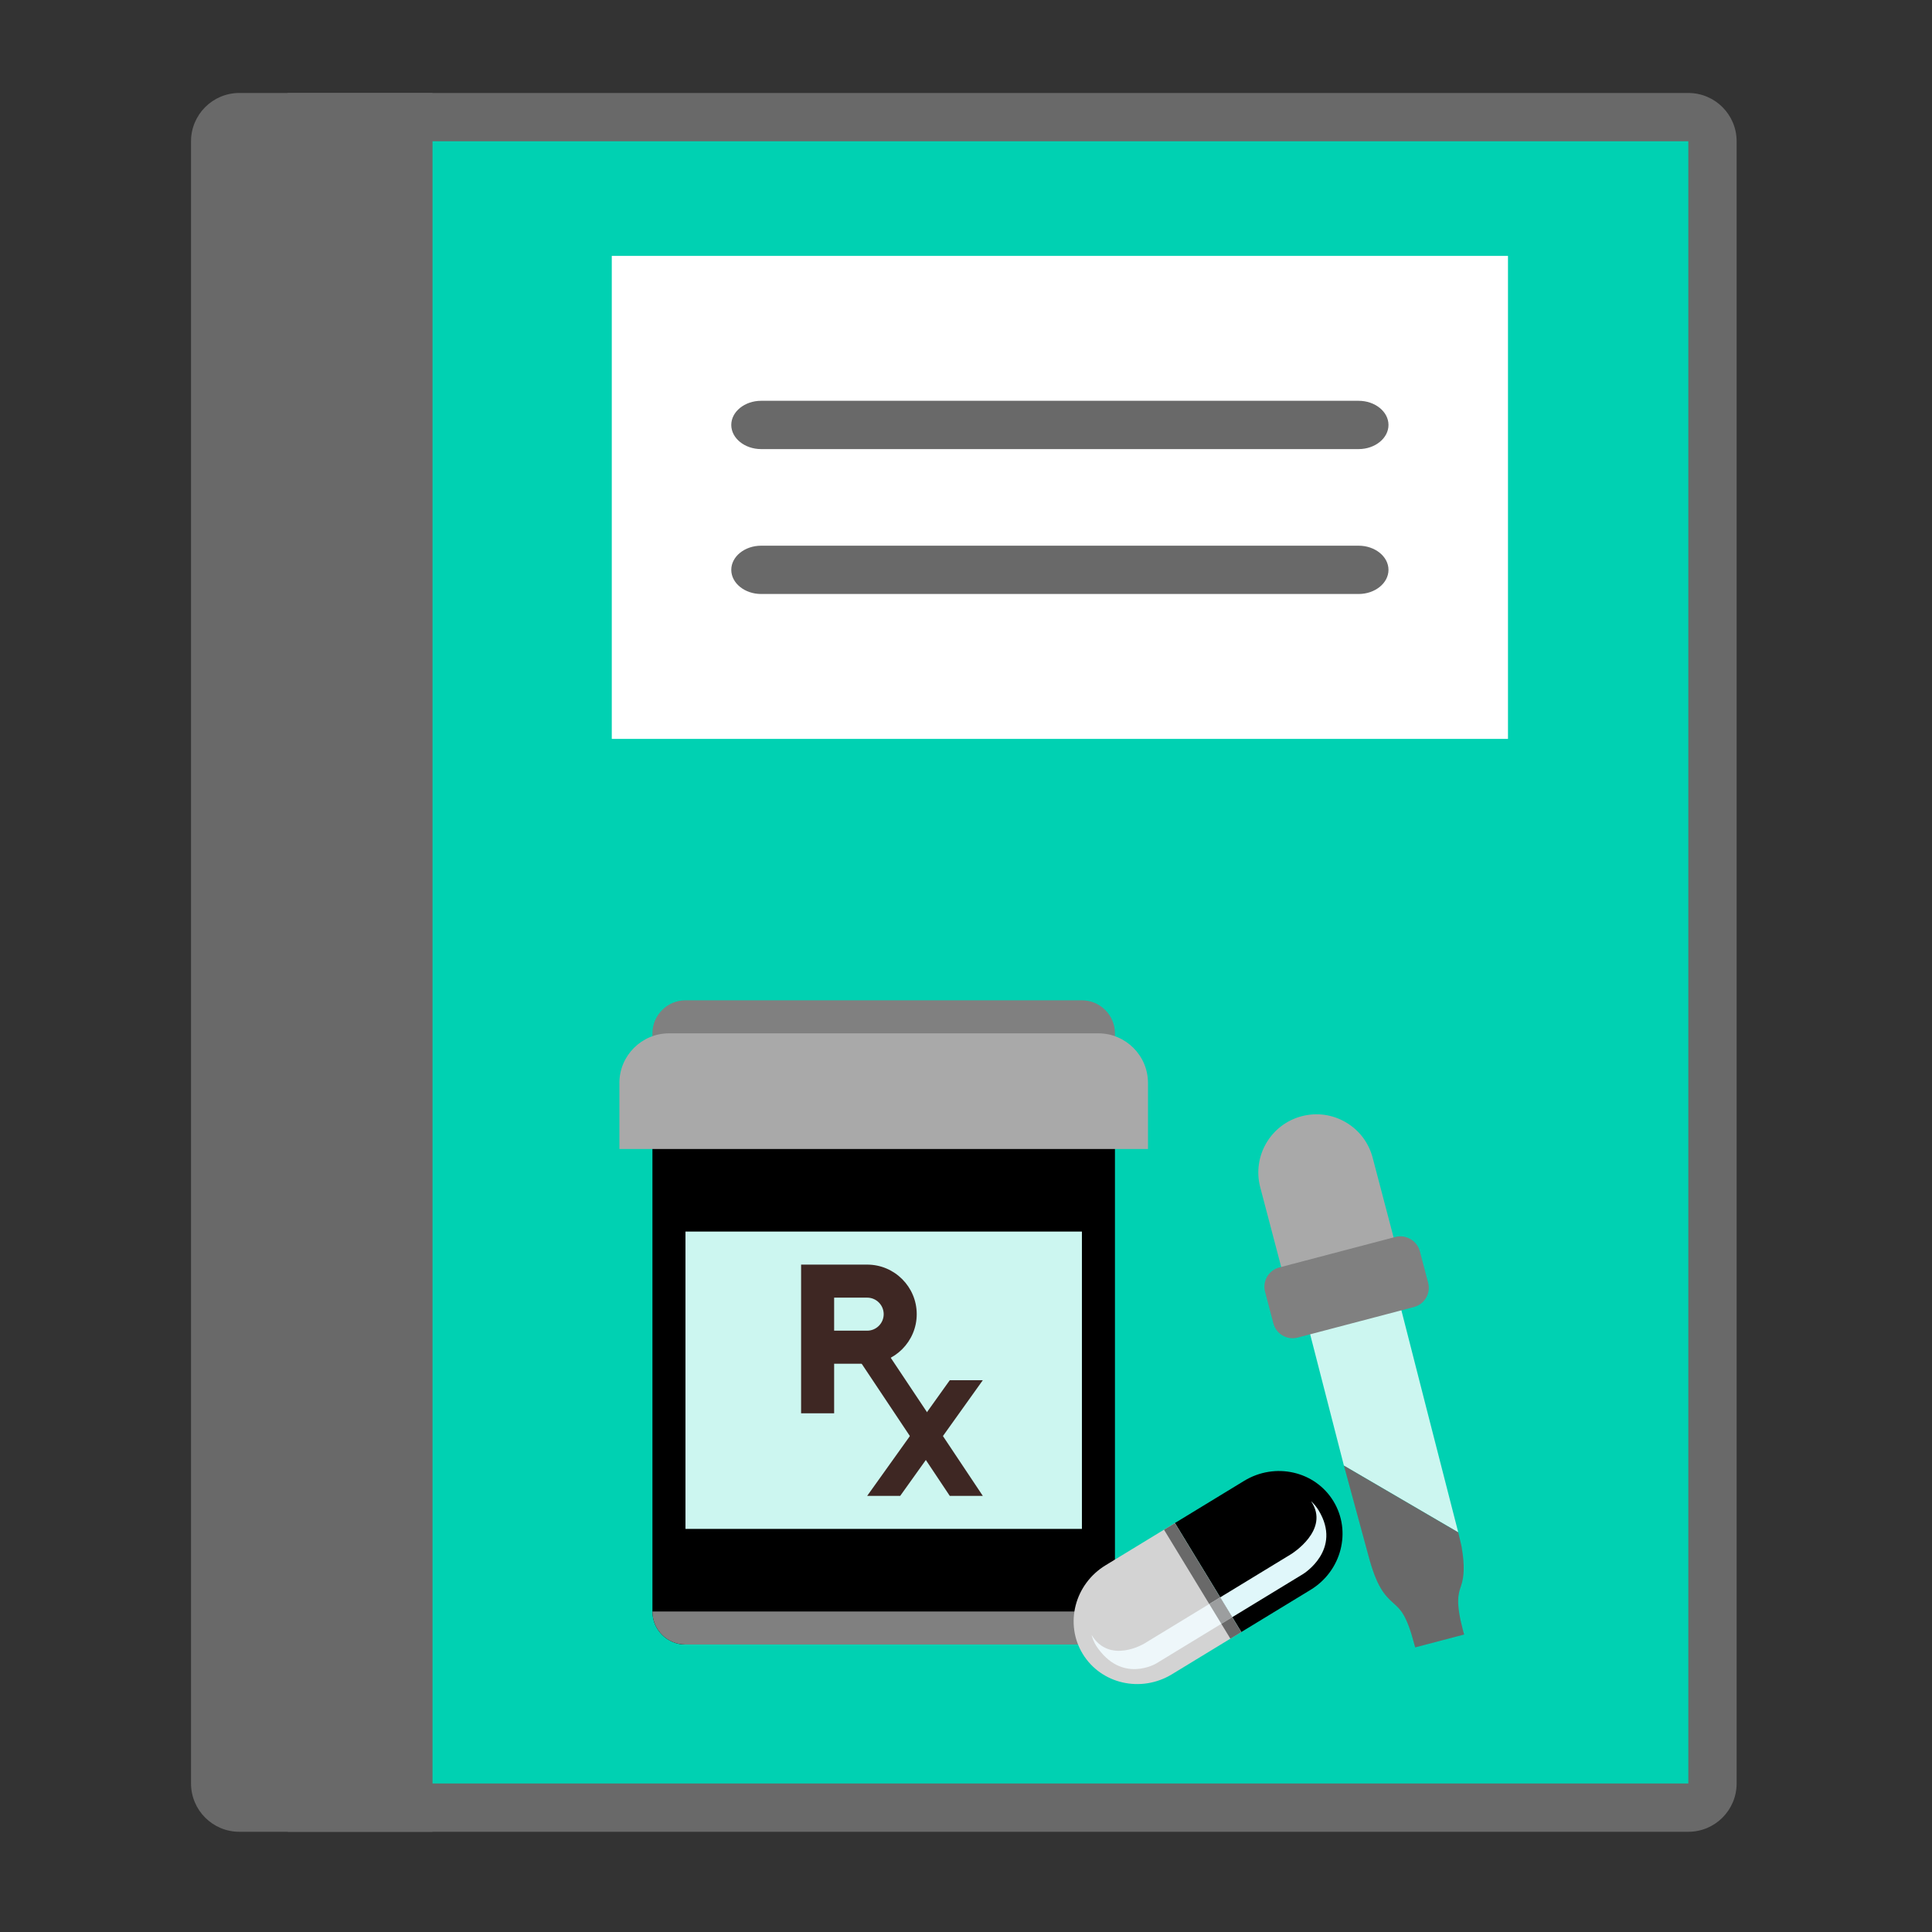<?xml version="1.0" encoding="UTF-8" standalone="no"?>
<svg
   xmlns:dc="http://purl.org/dc/elements/1.1/"
   xmlns:cc="http://creativecommons.org/ns#"
   xmlns:rdf="http://www.w3.org/1999/02/22-rdf-syntax-ns#"
   xmlns:svg="http://www.w3.org/2000/svg"
   xmlns="http://www.w3.org/2000/svg"
   xmlns:sodipodi="http://sodipodi.sourceforge.net/DTD/sodipodi-0.dtd"
   xmlns:inkscape="http://www.inkscape.org/namespaces/inkscape"
   version="1.1"
   id="Layer_1"
   x="0px"
   y="0px"
   viewBox="0 0 40 40"
   style="enable-background:new 0 0 40 40;"
   xml:space="preserve"
   inkscape:version="0.91 r13725"
   sodipodi:docname="catalogo-presentacion.svg"><rect x="0" y="0" width="40" height="40" fill="#333333" stroke="none"/><defs
     id="defs23" /><sodipodi:namedview
     pagecolor="#ffffff"
     bordercolor="#666666"
     borderopacity="1"
     objecttolerance="10"
     gridtolerance="10"
     guidetolerance="10"
     inkscape:pageopacity="0"
     inkscape:pageshadow="2"
     inkscape:window-width="1855"
     inkscape:window-height="1056"
     id="namedview21"
     showgrid="false"
     inkscape:zoom="16.68772"
     inkscape:cx="8.2794565"
     inkscape:cy="14.634985"
     inkscape:window-x="65"
     inkscape:window-y="24"
     inkscape:window-maximized="1"
     inkscape:current-layer="Layer_1" /><g
     transform="translate(-0.045,-0.075)"
     id="g3-3"><path
       style="fill:#00d1b2;fill-opacity:1"
       d="m 6.42,37.361 0,-35 28.5,0 c 0.275,0 0.5,0.224 0.5,0.5 l 0,34 c 0,0.276 -0.225,0.5 -0.5,0.5 l -28.5,0 z"
       id="path5-6"
       inkscape:connector-curvature="0" /><g
       id="g7-7"><path
         inkscape:connector-curvature="0"
         style="fill:#696969"
         d="M 35,3 35,37 7,37 7,3 35,3 M 35,2 6,2 6,38 35,38 c 0.552,0 1,-0.448 1,-1 L 36,3 C 36,2.448 35.552,2 35,2 l 0,0 z"
         id="path9-5" /></g></g><g
     transform="translate(-0.045,-0.075)"
     id="g11-3"
     style="fill:#696969"><path
       inkscape:connector-curvature="0"
       style="fill:#696969"
       d="M 9,38 5,38 C 4.448,38 4,37.552 4,37 L 4,3 C 4,2.448 4.448,2 5,2 l 4,0 0,36 z"
       id="path13-5" /></g><g
     id="g4177-6"
     transform="matrix(1.237,0,0,1,-59.373,-4.566)"><rect
       id="rect15-2"
       height="10"
       width="15"
       style="fill:#ffffff"
       y="9.864"
       x="58.237" /><path
       inkscape:connector-curvature="0"
       id="path17-9"
       d="m 70.737,13.864 -10,0 c -0.275,0 -0.5,-0.225 -0.5,-0.5 l 0,0 c 0,-0.275 0.225,-0.5 0.5,-0.5 l 10,0 c 0.275,0 0.5,0.225 0.5,0.5 l 0,0 c 0,0.275 -0.225,0.5 -0.5,0.5 z"
       style="fill:#696969" /><path
       inkscape:connector-curvature="0"
       id="path19-1"
       d="m 70.737,16.864 -10,0 c -0.275,0 -0.5,-0.225 -0.5,-0.5 l 0,0 c 0,-0.275 0.225,-0.5 0.5,-0.5 l 10,0 c 0.275,0 0.5,0.225 0.5,0.5 l 0,0 c 0,0.275 -0.225,0.5 -0.5,0.5 z"
       style="fill:#696969" /></g><g
     id="g4208"
     transform="matrix(0.342,0,0,0.342,12.947,11.937)"><path
       id="path4-5"
       d="m 27.64,33.653 -24,0 c -1.1,0 -2,-0.9 -2,-2 l 0,-4 c 0,-1.1 0.9,-2 2,-2 l 24,0 c 1.1,0 2,0.9 2,2 l 0,4 c 0,1.1 -0.9,2 -2,2 z"
       style="fill:#808080;fill-opacity:1"
       inkscape:connector-curvature="0" /><path
       id="path6-3"
       d="m 27.64,64.653 -24,0 c -1.105,0 -2,-0.895 -2,-2 l 0,-30 28,0 0,30 c 0,1.105 -0.895,2 -2,2 z"
       style="fill:#000000;fill-opacity:1"
       inkscape:connector-curvature="0" /><path
       id="path8-5"
       d="m 27.64,64.653 -24,0 c -1.105,0 -2,-0.895 -2,-2 l 0,0 28,0 0,0 c 0,1.105 -0.895,2 -2,2 z"
       style="fill:#808080;fill-opacity:1"
       inkscape:connector-curvature="0" /><rect
       id="rect10"
       height="18"
       width="24"
       style="fill:#ccf6f0;fill-opacity:1"
       y="39.653"
       x="3.64" /><g
       id="g12"
       transform="translate(-8.235,21.653)"><path
         id="path14"
         d="m 20.875,29 -2,0 0,-9 4,0 c 1.654,0 3,1.346 3,3 0,1.654 -1.346,3 -3,3 l -2,0 0,3 z m 0,-5 2,0 c 0.552,0 1,-0.449 1,-1 0,-0.551 -0.448,-1 -1,-1 l -2,0 0,2 z"
         style="fill:#3e2723"
         inkscape:connector-curvature="0" /><polygon
         id="polygon16"
         points="27.875,34 29.875,34 23.875,25 21.875,25 "
         style="fill:#3e2723" /><polygon
         id="polygon18"
         points="24.875,34 22.875,34 27.875,27 29.875,27 "
         style="fill:#3e2723" /></g><path
       id="path20"
       d="m 31.64,34.653 0,-4 c 0,-1.65 -1.35,-3 -3,-3 l -26,0 c -1.65,0 -3,1.35 -3,3 l 0,4 32,0 z"
       style="fill:#a9a9a9;fill-opacity:1"
       inkscape:connector-curvature="0" /></g><g
     id="g4249"
     transform="matrix(-0.177,-0.043,0.043,-0.177,28.193,38.207)"><path
       d="m 12.506,26.856 c -2.913,2.913 -2.978,7.571 -0.145,10.404 2.832,2.832 7.49,2.766 10.404,-0.146 l 6.521,-6.522 -10.257,-10.258 -6.522,6.522 z"
       id="path4-7"
       inkscape:connector-curvature="0"
       style="fill:#000000" /><path
       d="m 35.954,13.666 c -2.834,-2.833 -7.49,-2.768 -10.404,0.147 l -6.522,6.522 10.257,10.257 6.521,-6.522 c 2.914,-2.913 2.98,-7.57 0.148,-10.404 z"
       id="path6-5"
       inkscape:connector-curvature="0"
       style="fill:#d3d3d3" /><rect
       x="-42.339"
       y="-0.923"
       transform="matrix(-0.707,-0.707,0.707,-0.707,0,0)"
       width="14.506"
       height="1.451"
       id="rect8-9"
       style="fill:#696969" /><path
       d="m 20.427,21.732 -6.667,6.667 c 0,0 -3.73,3.731 0,7.46 0.324,0.324 0.685,0.589 1.069,0.797 -2.934,-2.661 0.796,-6.392 0.796,-6.392 l 6.667,-6.667 -1.865,-1.865 z"
       id="path10-2"
       inkscape:connector-curvature="0"
       style="fill:#e0f7fa;fill-opacity:1" /><path
       d="m 29.426,16.464 c 0,0 3.264,-3.263 6.061,-0.466 C 35.279,15.614 35.016,15.252 34.691,14.927 30.824,11.334 27.56,14.598 27.56,14.598 l -7.133,7.135 1.865,1.865 7.135,-7.134 z"
       id="path12-2"
       inkscape:connector-curvature="0"
       style="fill:#eef7fa;fill-opacity:1" /><rect
       x="-32.448"
       y="-0.924"
       transform="matrix(-0.707,-0.707,0.707,-0.707,0,0)"
       width="2.637"
       height="1.451"
       id="rect14-8"
       style="fill:#808080;fill-opacity:0.739" /></g><g
     id="g4180"
     transform="matrix(-0.197,-0.115,-0.115,0.197,41.806,29.609)"><path
       id="path4-3"
       d="m 60.771,23.789 c 0,-0.215 -0.086,-0.42 -0.237,-0.572 l -4.914,-4.911 c -0.315,-0.315 -0.827,-0.315 -1.143,0 0,0 -13.78,13.975 -15.185,15.38 0,0 0.201,-0.219 0,0 l 12.016,0 9.226,-9.325 c 0.151,-0.153 0.237,-0.359 0.237,-0.572 z"
       style="fill:#ccf6f0;fill-opacity:1"
       inkscape:connector-curvature="0" /><path
       id="path6-6"
       d="m 64.254,21.71 c -0.215,0 -0.42,-0.086 -0.572,-0.238 l -6.315,-6.315 c -0.315,-0.315 -0.315,-0.827 0,-1.144 0,0 5.687,-5.686 5.779,-5.78 0.999,-0.999 2.324,-1.548 3.733,-1.548 1.41,0 2.734,0.549 3.73,1.545 2.057,2.057 2.057,5.403 0,7.461 -0.1,0.098 -5.783,5.781 -5.783,5.781 -0.153,0.152 -0.358,0.238 -0.572,0.238 z"
       style="fill:#a9a9a9;fill-opacity:1"
       inkscape:connector-curvature="0" /><path
       id="path8"
       d="m 62.068,26.292 c -0.48,0 -0.934,-0.188 -1.273,-0.526 l -7.722,-7.722 c -0.339,-0.339 -0.527,-0.792 -0.527,-1.273 0,-0.48 0.188,-0.934 0.527,-1.273 l 2.106,-2.105 c 0.681,-0.681 1.865,-0.681 2.548,0 l 7.721,7.721 c 0.702,0.703 0.702,1.846 0,2.547 l -2.104,2.105 c -0.342,0.339 -0.796,0.526 -1.276,0.526 z"
       style="fill:#808080;fill-opacity:1"
       inkscape:connector-curvature="0" /><path
       id="path10-7"
       d="m 39.293,33.685 c -0.238,0.259 -0.747,0.766 -0.943,1 -1.061,1.262 -1.551,2.197 -1.725,3.066 -0.156,0.779 -0.303,1.516 -2.235,3.447 -0.046,0.047 -0.132,0.127 -0.236,0.221 l 3.25,3.252 c 0.111,-0.104 0.201,-0.189 0.234,-0.223 1.933,-1.935 2.668,-2.08 3.447,-2.236 1.168,-0.233 2.158,-0.563 4.273,-2.678 l 5.95,-5.851 -12.015,0.002 0,0 z"
       style="fill:#696969"
       inkscape:connector-curvature="0" /></g></svg>